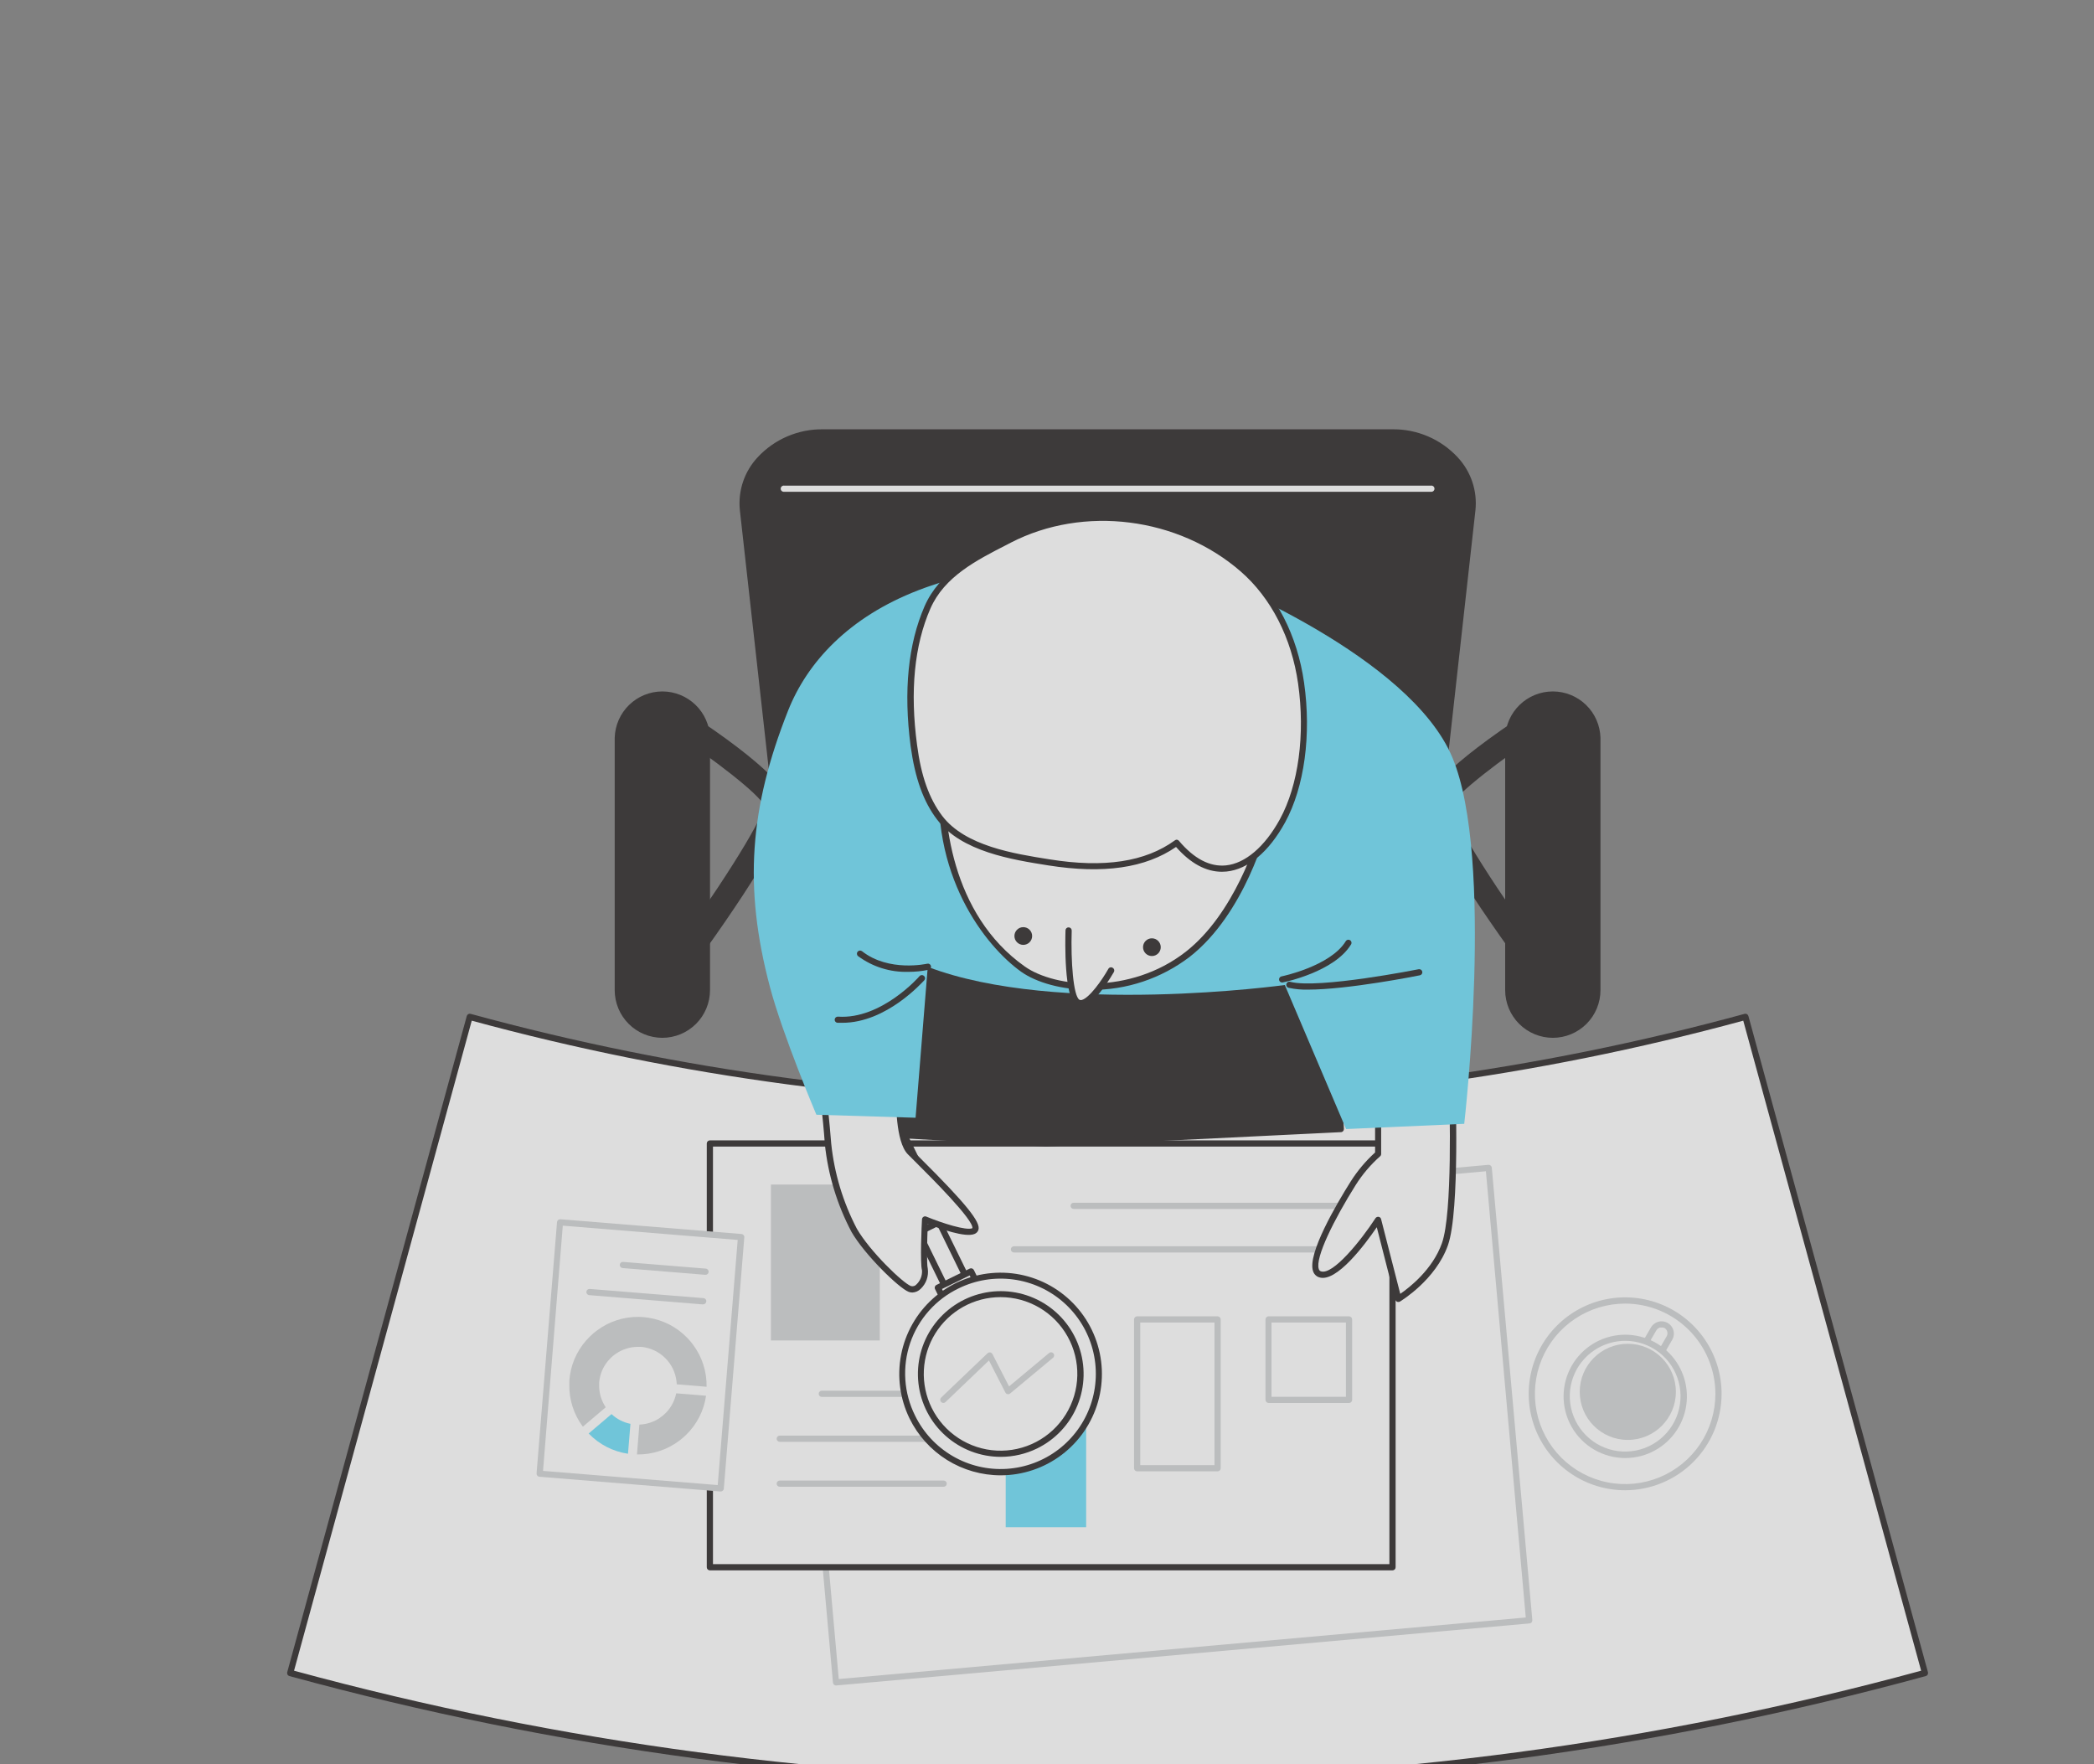<svg width="432" height="364" viewBox="0 0 432 364" fill="none" xmlns="http://www.w3.org/2000/svg">
    <rect x="0" y="0" width="432" height="364" fill="#808080" stroke="none"/>
    <g opacity="0.73">
        <path d="M96.884 209.781C183.028 233.344 273.918 233.344 360.061 209.781C372.4 254.902 384.745 300.03 397.097 345.163C286.703 375.365 170.224 375.365 59.831 345.163C72.212 300.03 84.563 254.902 96.884 209.781Z" fill="white"/>
        <path d="M228.5 368.433C171.479 368.439 114.713 360.819 59.712 345.775C59.63 345.755 59.553 345.718 59.486 345.668C59.419 345.618 59.362 345.555 59.319 345.483C59.239 345.331 59.216 345.156 59.255 344.989L96.299 209.608C96.344 209.444 96.452 209.305 96.599 209.221C96.747 209.137 96.922 209.115 97.085 209.16C183.117 232.677 273.883 232.677 359.915 209.16C360.079 209.115 360.253 209.137 360.401 209.221C360.548 209.305 360.656 209.444 360.701 209.608L397.746 344.989C397.784 345.156 397.761 345.331 397.682 345.483C397.638 345.555 397.582 345.618 397.514 345.668C397.447 345.718 397.37 345.755 397.289 345.775C342.287 360.819 285.521 368.439 228.5 368.433ZM60.662 344.669C170.555 374.585 286.446 374.585 396.338 344.669L359.641 210.567C273.762 233.927 183.202 233.927 97.323 210.567L60.662 344.669Z" fill="#231F20"/>
        <path d="M171.04 346.353L314.62 333.431L306.186 239.718L162.606 252.641L171.04 346.353Z" fill="white"/>
        <path d="M172.472 347.722C172.313 347.72 172.16 347.66 172.044 347.552C171.927 347.443 171.855 347.296 171.841 347.137L163.487 253.8C163.478 253.716 163.487 253.631 163.512 253.551C163.537 253.471 163.579 253.397 163.634 253.333C163.742 253.204 163.896 253.122 164.063 253.105L307.068 240.309C307.235 240.296 307.402 240.349 307.531 240.456C307.661 240.564 307.744 240.717 307.762 240.885L316.125 334.222C316.138 334.394 316.086 334.563 315.979 334.698C315.925 334.762 315.858 334.815 315.782 334.852C315.707 334.89 315.625 334.912 315.54 334.917L172.536 347.713L172.472 347.722ZM164.813 254.321L173.039 346.388L314.773 333.692L306.547 241.634L164.813 254.321Z" fill="#D1D3D4"/>
        <path d="M146.45 323.328L287.28 323.328V235.894L146.45 235.894L146.45 323.328Z" fill="white"/>
        <path d="M287.279 323.967H146.45C146.281 323.967 146.118 323.9 145.998 323.78C145.878 323.66 145.811 323.497 145.811 323.328L145.811 235.903C145.811 235.734 145.878 235.571 145.998 235.451C146.118 235.331 146.281 235.264 146.45 235.264L287.279 235.264C287.449 235.264 287.612 235.331 287.732 235.451C287.852 235.571 287.919 235.734 287.919 235.903V323.328C287.919 323.497 287.852 323.66 287.732 323.78C287.612 323.9 287.449 323.967 287.279 323.967ZM147.09 322.688H286.64V236.543L147.09 236.543L147.09 322.688Z" fill="#231F20"/>
        <path d="M261.715 288.787H278.313V272.189H261.715V288.787Z" fill="white"/>
        <path d="M278.313 289.436H261.715C261.546 289.434 261.385 289.366 261.265 289.246C261.146 289.127 261.078 288.966 261.075 288.797V272.198C261.075 272.029 261.143 271.866 261.263 271.746C261.383 271.626 261.545 271.559 261.715 271.559H278.313C278.483 271.559 278.646 271.626 278.766 271.746C278.886 271.866 278.953 272.029 278.953 272.198V288.824C278.946 288.989 278.875 289.145 278.756 289.259C278.637 289.373 278.478 289.437 278.313 289.436ZM262.318 288.157H277.673V272.838H262.318V288.157Z" fill="#D1D3D4"/>
        <path d="M234.606 302.9H251.204V272.198H234.606V302.9Z" fill="white"/>
        <path d="M251.195 303.539H234.597C234.427 303.539 234.264 303.472 234.144 303.352C234.024 303.232 233.957 303.069 233.957 302.9V272.198C233.957 272.029 234.024 271.866 234.144 271.746C234.264 271.626 234.427 271.559 234.597 271.559H251.195C251.365 271.559 251.527 271.626 251.647 271.746C251.767 271.866 251.835 272.029 251.835 272.198V302.9C251.835 302.984 251.818 303.067 251.786 303.144C251.754 303.222 251.707 303.293 251.647 303.352C251.588 303.411 251.517 303.459 251.44 303.491C251.362 303.523 251.279 303.539 251.195 303.539ZM235.236 302.26H250.555V272.838H235.236V302.26Z" fill="#D1D3D4"/>
        <path d="M207.478 315.065H224.076V272.198H207.478V315.065Z" fill="#6ADEF9"/>
        <path d="M194.627 306.72H160.864C160.694 306.72 160.532 306.653 160.412 306.533C160.292 306.413 160.224 306.25 160.224 306.08C160.224 305.911 160.292 305.748 160.412 305.628C160.532 305.508 160.694 305.441 160.864 305.441H194.682C194.852 305.441 195.015 305.508 195.135 305.628C195.255 305.748 195.322 305.911 195.322 306.08C195.322 306.25 195.255 306.413 195.135 306.533C195.015 306.653 194.852 306.72 194.682 306.72H194.627Z" fill="#D1D3D4"/>
        <path d="M194.627 297.452H160.864C160.694 297.452 160.532 297.385 160.412 297.265C160.292 297.145 160.224 296.982 160.224 296.812C160.224 296.643 160.292 296.48 160.412 296.36C160.532 296.24 160.694 296.173 160.864 296.173H194.682C194.852 296.173 195.015 296.24 195.135 296.36C195.255 296.48 195.322 296.643 195.322 296.812C195.322 296.982 195.255 297.145 195.135 297.265C195.015 297.385 194.852 297.452 194.682 297.452H194.627Z" fill="#D1D3D4"/>
        <path d="M194.627 288.184H169.538C169.454 288.184 169.371 288.168 169.293 288.135C169.216 288.103 169.145 288.056 169.086 287.997C169.026 287.937 168.979 287.867 168.947 287.789C168.915 287.712 168.898 287.628 168.898 287.544C168.898 287.46 168.915 287.377 168.947 287.3C168.979 287.222 169.026 287.151 169.086 287.092C169.145 287.033 169.216 286.985 169.293 286.953C169.371 286.921 169.454 286.905 169.538 286.905H194.627C194.711 286.905 194.795 286.921 194.872 286.953C194.95 286.985 195.02 287.033 195.08 287.092C195.139 287.151 195.186 287.222 195.218 287.3C195.251 287.377 195.267 287.46 195.267 287.544C195.267 287.628 195.251 287.712 195.218 287.789C195.186 287.867 195.139 287.937 195.08 287.997C195.02 288.056 194.95 288.103 194.872 288.135C194.795 288.168 194.711 288.184 194.627 288.184Z" fill="#D1D3D4"/>
        <path d="M277.061 258.388H209.178C209.094 258.388 209.011 258.371 208.933 258.339C208.856 258.307 208.785 258.26 208.726 258.2C208.666 258.141 208.619 258.07 208.587 257.993C208.555 257.915 208.538 257.832 208.538 257.748C208.538 257.664 208.555 257.581 208.587 257.503C208.619 257.426 208.666 257.355 208.726 257.296C208.785 257.236 208.856 257.189 208.933 257.157C209.011 257.125 209.094 257.108 209.178 257.108H277.061C277.231 257.108 277.393 257.176 277.513 257.296C277.633 257.416 277.701 257.578 277.701 257.748C277.701 257.918 277.633 258.08 277.513 258.2C277.393 258.32 277.231 258.388 277.061 258.388Z" fill="#D1D3D4"/>
        <path d="M277.061 249.403H221.499C221.329 249.403 221.167 249.336 221.047 249.216C220.927 249.096 220.859 248.933 220.859 248.763C220.859 248.594 220.927 248.431 221.047 248.311C221.167 248.191 221.329 248.124 221.499 248.124H277.061C277.231 248.124 277.393 248.191 277.513 248.311C277.633 248.431 277.701 248.594 277.701 248.763C277.701 248.933 277.633 249.096 277.513 249.216C277.393 249.336 277.231 249.403 277.061 249.403Z" fill="#D1D3D4"/>
        <path d="M159.045 276.54H181.502V244.376H159.045V276.54Z" fill="#D1D3D4"/>
        <path d="M139.842 201.994C139.368 201.995 138.904 201.864 138.5 201.617C138.096 201.369 137.769 201.014 137.554 200.592C137.34 200.169 137.248 199.695 137.287 199.223C137.326 198.751 137.495 198.299 137.776 197.918C147.136 185.122 157.281 169.529 157.647 166.183C156.623 163.825 146.989 156.404 138.453 150.837C138.155 150.662 137.896 150.428 137.691 150.15C137.486 149.871 137.339 149.555 137.26 149.218C137.181 148.882 137.171 148.533 137.231 148.192C137.29 147.852 137.418 147.527 137.606 147.237C137.795 146.947 138.04 146.699 138.327 146.506C138.614 146.314 138.937 146.182 139.277 146.118C139.616 146.053 139.965 146.059 140.303 146.133C140.64 146.208 140.959 146.35 141.24 146.551C159.347 158.35 162.262 163.423 162.655 165.059C163.816 169.702 152.016 187.132 141.908 200.943C141.671 201.269 141.36 201.534 141.001 201.717C140.642 201.899 140.245 201.994 139.842 201.994Z" fill="#231F20"/>
        <path d="M136.634 213.465H136.643C141.716 213.465 145.829 209.352 145.829 204.279L145.829 152.208C145.829 147.135 141.716 143.023 136.643 143.023H136.634C131.561 143.023 127.448 147.135 127.448 152.208L127.448 204.279C127.448 209.352 131.561 213.465 136.634 213.465Z" fill="#231F20"/>
        <path d="M136.643 214.104C134.038 214.102 131.54 213.066 129.698 211.224C127.856 209.382 126.82 206.884 126.817 204.279L126.817 152.181C126.895 149.626 127.965 147.201 129.8 145.421C131.635 143.642 134.091 142.646 136.647 142.646C139.204 142.646 141.66 143.642 143.495 145.421C145.33 147.201 146.4 149.626 146.478 152.181V204.279C146.473 206.885 145.435 209.383 143.591 211.225C141.748 213.066 139.249 214.102 136.643 214.104ZM136.643 143.672C134.376 143.672 132.203 144.572 130.6 146.175C128.997 147.777 128.097 149.951 128.097 152.218V204.316C128.17 206.535 129.102 208.639 130.698 210.183C132.293 211.728 134.427 212.591 136.647 212.591C138.868 212.591 141.002 211.728 142.597 210.183C144.193 208.639 145.125 206.535 145.198 204.316V152.218C145.196 149.95 144.293 147.777 142.689 146.174C141.085 144.572 138.91 143.672 136.643 143.672Z" fill="#231F20"/>
        <path d="M317.158 201.994C316.755 201.994 316.358 201.899 315.999 201.717C315.64 201.534 315.329 201.269 315.092 200.943C304.983 187.132 293.156 169.702 294.345 165.059C294.747 163.423 297.653 158.35 315.76 146.551C316.04 146.326 316.364 146.162 316.711 146.071C317.059 145.979 317.422 145.962 317.776 146.02C318.131 146.078 318.469 146.21 318.77 146.408C319.07 146.605 319.325 146.864 319.519 147.166C319.712 147.469 319.84 147.809 319.893 148.165C319.947 148.52 319.925 148.883 319.829 149.229C319.733 149.575 319.565 149.897 319.337 150.175C319.108 150.452 318.823 150.678 318.502 150.837C309.983 156.395 300.377 163.798 299.308 166.193C299.682 169.547 309.828 185.149 319.178 197.918C319.457 198.296 319.626 198.744 319.667 199.212C319.708 199.68 319.619 200.15 319.41 200.571C319.202 200.992 318.881 201.348 318.484 201.599C318.087 201.85 317.628 201.987 317.158 201.994Z" fill="#231F20"/>
        <path d="M320.357 143.032H320.348C315.275 143.032 311.162 147.144 311.162 152.218V204.288C311.162 209.361 315.275 213.474 320.348 213.474H320.357C325.43 213.474 329.543 209.361 329.543 204.288V152.218C329.543 147.144 325.43 143.032 320.357 143.032Z" fill="#231F20"/>
        <path d="M320.357 214.104C317.751 214.102 315.252 213.066 313.409 211.225C311.565 209.383 310.527 206.885 310.522 204.279V152.181C310.6 149.626 311.67 147.201 313.505 145.421C315.34 143.642 317.796 142.646 320.352 142.646C322.909 142.646 325.365 143.642 327.2 145.421C329.035 147.201 330.104 149.626 330.182 152.181V204.279C330.18 206.884 329.144 209.382 327.302 211.224C325.46 213.066 322.962 214.102 320.357 214.104ZM320.357 143.672C318.09 143.672 315.915 144.572 314.311 146.174C312.707 147.777 311.804 149.95 311.802 152.218V204.316C311.874 206.535 312.807 208.639 314.403 210.183C315.998 211.728 318.132 212.591 320.352 212.591C322.573 212.591 324.706 211.728 326.302 210.183C327.898 208.639 328.83 206.535 328.903 204.316V152.218C328.903 149.951 328.002 147.777 326.4 146.175C324.797 144.572 322.623 143.672 320.357 143.672Z" fill="#231F20"/>
        <path d="M169.794 89.206L287.206 89.206C297.004 89.206 304.673 96.619 303.722 105.183L295.962 174.729L161.038 174.729L153.278 105.183C152.327 96.619 159.996 89.206 169.794 89.206Z" fill="#231F20"/>
        <path d="M295.962 175.369L161.037 175.369C160.88 175.37 160.727 175.313 160.609 175.208C160.491 175.104 160.416 174.959 160.398 174.802L152.638 105.256C152.433 103.283 152.653 101.289 153.284 99.408C153.914 97.527 154.941 95.803 156.294 94.352C158.017 92.493 160.111 91.017 162.442 90.02C164.772 89.024 167.287 88.528 169.821 88.567L287.206 88.567C289.74 88.528 292.255 89.024 294.585 90.02C296.916 91.017 299.01 92.493 300.733 94.352C302.086 95.803 303.113 97.527 303.743 99.408C304.374 101.289 304.594 103.283 304.389 105.256L296.639 174.802C296.62 174.966 296.54 175.116 296.414 175.221C296.288 175.327 296.126 175.38 295.962 175.369ZM161.604 174.09L295.395 174.09L303.082 105.11C303.269 103.32 303.072 101.51 302.504 99.802C301.937 98.093 301.012 96.525 299.792 95.202C298.188 93.478 296.24 92.11 294.073 91.187C291.906 90.264 289.57 89.808 287.215 89.846L169.794 89.846C167.437 89.806 165.099 90.263 162.931 91.185C160.763 92.108 158.813 93.477 157.208 95.202C155.987 96.525 155.063 98.093 154.495 99.802C153.928 101.51 153.731 103.32 153.917 105.11L161.604 174.09Z" fill="#231F20"/>
        <path d="M295.222 101.454L161.778 101.454C161.688 101.465 161.597 101.456 161.511 101.429C161.424 101.402 161.345 101.357 161.277 101.297C161.209 101.237 161.155 101.164 161.118 101.081C161.081 100.999 161.062 100.909 161.062 100.819C161.062 100.728 161.081 100.639 161.118 100.556C161.155 100.474 161.209 100.4 161.277 100.34C161.345 100.28 161.424 100.235 161.511 100.208C161.597 100.181 161.688 100.173 161.778 100.184L295.222 100.184C295.312 100.173 295.403 100.181 295.489 100.208C295.575 100.235 295.655 100.28 295.723 100.34C295.79 100.4 295.845 100.474 295.882 100.556C295.919 100.639 295.938 100.728 295.938 100.819C295.938 100.909 295.919 100.999 295.882 101.081C295.845 101.164 295.79 101.237 295.723 101.297C295.655 101.357 295.575 101.402 295.489 101.429C295.403 101.456 295.312 101.465 295.222 101.454Z" fill="white"/>
        <path d="M199.672 264.244L195.42 266.326L187.646 250.45C187.386 249.919 187.347 249.306 187.539 248.747C187.731 248.187 188.137 247.727 188.668 247.467L188.914 247.346C189.445 247.086 190.058 247.048 190.618 247.239C191.177 247.431 191.638 247.837 191.898 248.368L199.672 264.244Z" fill="white"/>
        <path d="M195.422 266.961C195.302 266.963 195.184 266.93 195.082 266.867C194.981 266.804 194.899 266.713 194.846 266.605L187.068 250.728C186.736 250.044 186.687 249.256 186.931 248.535C187.053 248.178 187.244 247.85 187.494 247.567C187.743 247.285 188.046 247.055 188.385 246.89L188.631 246.771C189.315 246.436 190.103 246.387 190.823 246.634C191.543 246.881 192.135 247.403 192.47 248.087L200.248 263.963C200.321 264.115 200.331 264.289 200.276 264.448C200.222 264.607 200.106 264.738 199.956 264.813L195.706 266.888C195.618 266.934 195.521 266.959 195.422 266.961ZM189.893 247.767C189.651 247.767 189.414 247.824 189.198 247.932L188.951 248.05C188.763 248.141 188.595 248.269 188.456 248.426C188.318 248.583 188.213 248.766 188.147 248.964C188.011 249.36 188.037 249.794 188.22 250.171L195.715 265.471L198.813 263.954L191.318 248.608C191.182 248.349 190.977 248.132 190.725 247.982C190.474 247.832 190.185 247.755 189.893 247.758V247.767Z" fill="#231F20"/>
        <path d="M201.063 281.149L207.926 277.789L200.321 262.258L193.458 265.619L201.063 281.149Z" fill="white"/>
        <path d="M201.08 281.795C201.013 281.808 200.945 281.808 200.879 281.795C200.719 281.739 200.585 281.625 200.504 281.475L192.9 265.937C192.862 265.861 192.841 265.779 192.836 265.694C192.831 265.609 192.843 265.525 192.871 265.445C192.899 265.365 192.943 265.291 192.999 265.228C193.056 265.166 193.125 265.114 193.201 265.078L200.056 261.715C200.209 261.642 200.385 261.631 200.545 261.686C200.706 261.741 200.839 261.856 200.915 262.007L208.52 277.545C208.593 277.698 208.603 277.874 208.549 278.034C208.494 278.195 208.379 278.328 208.227 278.404L201.363 281.768C201.271 281.795 201.175 281.804 201.08 281.795ZM194.335 265.919L201.372 280.296L207.085 277.5L200.047 263.122L194.335 265.919Z" fill="#231F20"/>
        <path d="M190.612 253.678L192.631 252.689C193.969 252.034 194.522 250.419 193.867 249.081L183.018 226.926C182.363 225.589 180.748 225.036 179.411 225.69L177.391 226.679C176.054 227.334 175.501 228.949 176.156 230.287L187.004 252.442C187.659 253.779 189.274 254.333 190.612 253.678Z" fill="white"/>
        <path d="M189.426 254.595C189.059 254.593 188.695 254.531 188.348 254.412C187.932 254.272 187.548 254.05 187.218 253.759C186.889 253.469 186.62 253.116 186.429 252.721L175.579 230.566C175.385 230.173 175.27 229.746 175.241 229.308C175.212 228.871 175.271 228.432 175.413 228.017C175.555 227.603 175.777 227.22 176.068 226.892C176.358 226.564 176.711 226.296 177.106 226.105L179.126 225.109C179.921 224.721 180.837 224.665 181.674 224.953C182.51 225.241 183.198 225.85 183.586 226.645L194.444 248.8C194.832 249.595 194.888 250.512 194.6 251.348C194.312 252.184 193.704 252.872 192.909 253.26L190.898 254.257C190.438 254.476 189.936 254.592 189.426 254.595ZM180.588 226.051C180.272 226.052 179.96 226.124 179.674 226.261L177.663 227.248C177.42 227.367 177.202 227.534 177.024 227.738C176.845 227.942 176.708 228.179 176.621 228.436C176.533 228.69 176.497 228.959 176.514 229.228C176.531 229.496 176.602 229.758 176.722 229.999L187.571 252.163C187.689 252.407 187.854 252.624 188.056 252.803C188.258 252.982 188.494 253.119 188.75 253.205C189.267 253.379 189.832 253.343 190.322 253.105L192.342 252.118C192.823 251.871 193.188 251.446 193.359 250.933C193.529 250.421 193.493 249.862 193.256 249.376L182.407 227.211C182.239 226.87 181.98 226.582 181.659 226.377C181.339 226.173 180.968 226.06 180.588 226.051Z" fill="#231F20"/>
        <path d="M206.436 303.722C217.637 303.722 226.718 294.642 226.718 283.441C226.718 272.239 217.637 263.159 206.436 263.159C195.235 263.159 186.154 272.239 186.154 283.441C186.154 294.642 195.235 303.722 206.436 303.722Z" fill="white"/>
        <path d="M206.454 304.362C202.536 304.363 198.696 303.265 195.37 301.192C192.045 299.119 189.368 296.154 187.644 292.635C185.652 288.558 185.041 283.942 185.903 279.487C186.766 275.031 189.055 270.977 192.425 267.937C195.795 264.897 200.063 263.037 204.584 262.637C209.104 262.237 213.633 263.319 217.484 265.72C221.335 268.121 224.301 271.711 225.932 275.946C227.563 280.181 227.771 284.832 226.526 289.196C225.28 293.56 222.648 297.401 219.027 300.137C215.406 302.873 210.993 304.356 206.454 304.362ZM188.796 292.069C190.505 295.557 193.211 298.459 196.57 300.41C199.929 302.361 203.791 303.271 207.667 303.027C211.544 302.783 215.261 301.395 218.349 299.039C221.437 296.682 223.757 293.463 225.015 289.789C226.274 286.114 226.415 282.148 225.42 278.394C224.425 274.639 222.339 271.263 219.426 268.694C216.513 266.124 212.904 264.476 209.054 263.958C205.204 263.44 201.288 264.075 197.799 265.782C195.465 266.898 193.377 268.469 191.657 270.401C189.938 272.333 188.62 274.589 187.782 277.036C186.944 279.484 186.602 282.074 186.776 284.655C186.95 287.236 187.637 289.756 188.796 292.069Z" fill="#231F20"/>
        <path d="M206.436 299.92C215.537 299.92 222.915 292.542 222.915 283.441C222.915 274.339 215.537 266.961 206.436 266.961C197.335 266.961 189.957 274.339 189.957 283.441C189.957 292.542 197.335 299.92 206.436 299.92Z" fill="white"/>
        <path d="M206.463 300.551C202.266 300.551 198.215 299.007 195.083 296.213C191.951 293.419 189.956 289.57 189.479 285.399C189.003 281.229 190.078 277.029 192.499 273.6C194.92 270.172 198.518 267.753 202.607 266.807C206.696 265.861 210.991 266.452 214.672 268.469C218.354 270.485 221.164 273.786 222.568 277.742C223.972 281.698 223.871 286.032 222.285 289.918C220.699 293.804 217.738 296.971 213.967 298.814C211.63 299.955 209.064 300.549 206.463 300.551ZM206.408 267.601C203.716 267.603 201.069 268.29 198.716 269.599C196.364 270.908 194.384 272.795 192.963 275.082C191.542 277.369 190.728 279.981 190.597 282.67C190.466 285.359 191.022 288.037 192.214 290.451C193.464 292.984 195.369 295.136 197.731 296.685C200.093 298.235 202.826 299.124 205.647 299.261C208.468 299.399 211.275 298.779 213.776 297.467C216.277 296.155 218.382 294.198 219.873 291.799C221.363 289.399 222.185 286.645 222.253 283.821C222.321 280.998 221.632 278.207 220.259 275.739C218.886 273.271 216.877 271.215 214.442 269.784C212.007 268.353 209.233 267.599 206.408 267.601Z" fill="#231F20"/>
        <path d="M216.865 279.62L207.999 286.987L204.206 279.62L194.627 288.797" fill="white"/>
        <path d="M194.627 289.436C194.451 289.432 194.284 289.36 194.161 289.235C194.04 289.114 193.973 288.949 193.973 288.778C193.973 288.607 194.04 288.443 194.161 288.321L203.73 279.181C203.802 279.112 203.889 279.059 203.984 279.029C204.079 278.999 204.18 278.992 204.279 279.008C204.377 279.026 204.47 279.065 204.55 279.124C204.631 279.182 204.697 279.258 204.745 279.346L208.172 286.018L216.398 279.154C216.462 279.095 216.537 279.049 216.618 279.02C216.7 278.99 216.787 278.978 216.873 278.983C216.96 278.988 217.045 279.011 217.122 279.05C217.2 279.089 217.269 279.144 217.324 279.21C217.38 279.276 217.422 279.353 217.447 279.437C217.472 279.52 217.48 279.607 217.471 279.693C217.461 279.779 217.434 279.863 217.391 279.938C217.348 280.014 217.29 280.079 217.221 280.132L208.392 287.48C208.32 287.542 208.235 287.587 208.143 287.61C208.051 287.634 207.955 287.637 207.862 287.618C207.767 287.598 207.677 287.558 207.599 287.499C207.522 287.441 207.458 287.366 207.414 287.279L204.023 280.671L195.057 289.254C194.942 289.367 194.788 289.433 194.627 289.436Z" fill="#D1D3D4"/>
        <path d="M111.342 304.012L148.701 307.057L152.927 255.214L115.568 252.168L111.342 304.012Z" fill="white"/>
        <path d="M148.69 307.698H148.635L111.28 304.654C111.196 304.647 111.116 304.623 111.042 304.583C110.968 304.544 110.903 304.491 110.85 304.426C110.74 304.296 110.684 304.129 110.695 303.96L114.917 252.118C114.936 251.95 115.018 251.795 115.148 251.686C115.277 251.577 115.443 251.522 115.612 251.533L152.967 254.576C153.052 254.583 153.134 254.607 153.21 254.646C153.285 254.685 153.352 254.739 153.406 254.805C153.461 254.868 153.502 254.943 153.527 255.023C153.553 255.103 153.561 255.187 153.552 255.271L149.329 307.104C149.316 307.265 149.243 307.415 149.124 307.525C149.006 307.635 148.851 307.696 148.69 307.698ZM112.029 303.448L148.068 306.373L152.19 255.801L116.105 252.858L112.029 303.448Z" fill="#D1D3D4"/>
        <path d="M140.089 297.26C140.581 296.889 141.051 296.489 141.496 296.063C143.747 293.894 145.213 291.039 145.664 287.947L139.504 287.444C139.208 288.906 138.512 290.257 137.493 291.347C137.069 291.796 136.597 292.198 136.085 292.544C134.846 293.375 133.4 293.843 131.908 293.897L131.406 300.057C134.529 300.108 137.582 299.125 140.089 297.26Z" fill="#D1D3D4"/>
        <path d="M117.449 285.643C117.395 288.767 118.379 291.821 120.246 294.326L124.962 290.323C124.131 289.084 123.663 287.637 123.609 286.146C123.592 285.842 123.592 285.536 123.609 285.232C123.633 284.925 123.676 284.62 123.737 284.318C124.021 282.852 124.719 281.497 125.748 280.415C126.165 279.958 126.638 279.556 127.156 279.218C128.394 278.384 129.841 277.916 131.333 277.865C131.634 277.865 131.945 277.865 132.247 277.865C132.548 277.865 132.868 277.938 133.161 277.993C134.933 278.351 136.533 279.295 137.703 280.672C138.874 282.05 139.547 283.782 139.614 285.588L145.774 286.091C145.83 282.967 144.846 279.912 142.977 277.408C142.611 276.912 142.211 276.442 141.78 276.001C139.611 273.75 136.756 272.284 133.663 271.833C133.362 271.787 133.06 271.75 132.749 271.723L131.835 271.677C128.71 271.622 125.655 272.609 123.152 274.483C122.655 274.848 122.184 275.248 121.745 275.681C119.489 277.847 118.019 280.702 117.568 283.797C117.568 284.099 117.486 284.4 117.467 284.711C117.449 285.022 117.449 285.342 117.449 285.643Z" fill="#D1D3D4"/>
        <path d="M121.443 295.734C123.611 297.987 126.466 299.456 129.559 299.911L130.062 293.741C128.599 293.448 127.248 292.751 126.159 291.731L121.443 295.734Z" fill="#6ADEF9"/>
        <path d="M145.033 269.1H144.979L121.562 267.19C121.478 267.183 121.396 267.16 121.321 267.122C121.246 267.083 121.179 267.031 121.124 266.967C121.014 266.837 120.959 266.669 120.972 266.5C120.986 266.33 121.066 266.172 121.195 266.062C121.325 265.951 121.493 265.897 121.663 265.91L145.079 267.802C145.249 267.802 145.412 267.869 145.532 267.989C145.652 268.109 145.719 268.272 145.719 268.442C145.719 268.611 145.652 268.774 145.532 268.894C145.412 269.014 145.249 269.082 145.079 269.082L145.033 269.1Z" fill="#D1D3D4"/>
        <path d="M145.527 262.994H145.472L128.454 261.605C128.37 261.598 128.288 261.575 128.213 261.536C128.138 261.497 128.071 261.444 128.017 261.38C127.962 261.315 127.921 261.24 127.896 261.16C127.87 261.079 127.861 260.994 127.869 260.91C127.874 260.827 127.897 260.746 127.935 260.671C127.973 260.597 128.025 260.531 128.089 260.477C128.153 260.423 128.227 260.383 128.307 260.358C128.387 260.334 128.471 260.326 128.554 260.335L145.582 261.715C145.752 261.722 145.912 261.796 146.026 261.922C146.141 262.047 146.202 262.212 146.194 262.382C146.187 262.552 146.113 262.711 145.988 262.826C145.863 262.941 145.697 263.002 145.527 262.994Z" fill="#D1D3D4"/>
        <path d="M335.283 306.793C345.913 306.793 354.531 298.175 354.531 287.544C354.531 276.914 345.913 268.296 335.283 268.296C324.652 268.296 316.034 276.914 316.034 287.544C316.034 298.175 324.652 306.793 335.283 306.793Z" fill="white"/>
        <path d="M335.283 307.442C331.347 307.444 327.499 306.279 324.226 304.093C320.952 301.908 318.4 298.801 316.893 295.165C315.386 291.53 314.99 287.529 315.757 283.668C316.524 279.808 318.418 276.261 321.2 273.478C323.983 270.694 327.528 268.798 331.388 268.03C335.248 267.261 339.25 267.655 342.886 269.16C346.522 270.666 349.631 273.216 351.817 276.489C354.004 279.761 355.171 283.609 355.171 287.544C355.166 292.819 353.07 297.875 349.341 301.606C345.613 305.336 340.557 307.435 335.283 307.442ZM335.283 268.935C331.6 268.934 327.999 270.024 324.936 272.069C321.872 274.114 319.485 277.022 318.074 280.424C316.664 283.827 316.295 287.571 317.013 291.184C317.731 294.796 319.504 298.114 322.108 300.719C324.713 303.323 328.031 305.096 331.644 305.814C335.256 306.533 339 306.163 342.403 304.753C345.805 303.342 348.713 300.955 350.758 297.892C352.803 294.828 353.894 291.227 353.892 287.544C353.884 282.611 351.922 277.882 348.433 274.394C344.945 270.906 340.216 268.943 335.283 268.935Z" fill="#D1D3D4"/>
        <path d="M339.515 280.763L339.523 280.768C340.427 281.292 341.584 280.984 342.109 280.08L344.429 276.08C344.954 275.176 344.646 274.019 343.742 273.494L343.734 273.49C342.831 272.965 341.673 273.273 341.148 274.177L338.828 278.177C338.303 279.081 338.611 280.239 339.515 280.763Z" fill="white"/>
        <path d="M340.465 281.658C340.02 281.655 339.584 281.536 339.2 281.312C338.816 281.088 338.498 280.767 338.277 280.381C338.055 279.995 337.939 279.558 337.94 279.113C337.941 278.669 338.058 278.232 338.281 277.847L340.593 273.853C340.934 273.273 341.488 272.849 342.138 272.674C342.622 272.546 343.133 272.565 343.607 272.727C344.081 272.889 344.496 273.188 344.801 273.585C345.106 273.982 345.286 274.461 345.32 274.961C345.353 275.461 345.238 275.959 344.989 276.394L342.668 280.397C342.442 280.781 342.12 281.099 341.734 281.32C341.348 281.541 340.91 281.658 340.465 281.658ZM342.796 273.871C342.687 273.857 342.576 273.857 342.467 273.871C342.146 273.958 341.873 274.168 341.708 274.456L339.387 278.459C339.305 278.595 339.252 278.746 339.23 278.903C339.208 279.06 339.218 279.22 339.259 279.373C339.3 279.533 339.373 279.682 339.473 279.813C339.574 279.943 339.7 280.052 339.844 280.132C339.98 280.213 340.131 280.265 340.288 280.287C340.445 280.309 340.604 280.3 340.758 280.26C340.917 280.219 341.067 280.147 341.199 280.048C341.331 279.95 341.442 279.826 341.525 279.684L343.838 275.681C344.004 275.392 344.049 275.049 343.964 274.727C343.878 274.405 343.668 274.13 343.381 273.962C343.196 273.885 342.995 273.854 342.796 273.871Z" fill="#D1D3D4"/>
        <path d="M335.283 300.148C341.956 300.148 347.366 294.739 347.366 288.065C347.366 281.392 341.956 275.982 335.283 275.982C328.609 275.982 323.199 281.392 323.199 288.065C323.199 294.739 328.609 300.148 335.283 300.148Z" fill="white"/>
        <path d="M335.264 300.797C333.03 300.792 330.836 300.199 328.904 299.077C326.972 297.955 325.369 296.343 324.257 294.405C323.145 292.467 322.564 290.27 322.571 288.036C322.577 285.801 323.173 283.608 324.296 281.677C325.348 279.869 326.829 278.349 328.608 277.25C330.387 276.151 332.41 275.508 334.496 275.377C336.583 275.246 338.67 275.632 340.573 276.499C342.476 277.367 344.135 278.69 345.404 280.352C346.673 282.014 347.513 283.963 347.85 286.027C348.187 288.09 348.01 290.205 347.334 292.184C346.659 294.163 345.506 295.945 343.978 297.373C342.45 298.8 340.593 299.829 338.573 300.368C337.493 300.651 336.381 300.796 335.264 300.797ZM335.264 276.613C333.263 276.623 331.298 277.155 329.565 278.157C327.832 279.159 326.391 280.596 325.384 282.325C324.127 284.503 323.623 287.034 323.951 289.526C324.278 292.019 325.419 294.334 327.196 296.113C328.972 297.891 331.286 299.034 333.779 299.364C336.271 299.694 338.803 299.193 340.981 297.938C343.16 296.683 344.863 294.745 345.828 292.423C346.793 290.102 346.965 287.527 346.318 285.097C345.671 282.668 344.241 280.52 342.249 278.986C340.257 277.452 337.815 276.618 335.301 276.613H335.264Z" fill="#D1D3D4"/>
        <path d="M335.822 297.059C341.299 297.059 345.739 292.619 345.739 287.142C345.739 281.665 341.299 277.225 335.822 277.225C330.345 277.225 325.905 281.665 325.905 287.142C325.905 292.619 330.345 297.059 335.822 297.059Z" fill="#D1D3D4"/>
        <path d="M274.264 190.112L276.576 232.905L215.777 235.885L177.718 233.673C177.718 233.673 184.847 191.52 188.823 188.284C192.799 185.048 274.264 190.112 274.264 190.112Z" fill="#231F20"/>
        <path d="M215.813 236.534L177.681 234.331C177.592 234.329 177.505 234.306 177.426 234.265C177.347 234.223 177.278 234.165 177.224 234.094C177.168 234.024 177.126 233.944 177.102 233.857C177.079 233.77 177.074 233.68 177.087 233.591C177.828 229.249 184.399 191.099 188.421 187.8C192.443 184.5 265.937 188.97 274.337 189.49C274.494 189.499 274.642 189.566 274.754 189.677C274.865 189.788 274.931 189.937 274.94 190.094L277.253 232.896C277.26 233.064 277.201 233.229 277.088 233.353C277.032 233.418 276.963 233.469 276.886 233.506C276.809 233.542 276.725 233.562 276.64 233.564L215.813 236.534ZM178.467 233.07L215.823 235.236L275.9 232.293L273.651 190.706C241.003 188.686 191.995 186.52 189.225 188.768C186.456 191.017 181.347 216.243 178.467 233.07Z" fill="#231F20"/>
        <path d="M185.542 224.14C185.542 224.14 185.012 234.898 187.708 237.64C190.404 240.382 201.966 251.423 201.272 253.516C200.577 255.609 190.825 251.569 190.825 251.569C190.825 251.569 190.413 260.481 190.825 261.87C191.236 263.259 189.609 266.605 187.708 265.91C185.807 265.215 178.851 258.388 176.21 253.79C173.304 248.245 171.483 242.196 170.845 235.967C170.497 230.822 169.529 222.742 169.529 222.742L185.542 224.14Z" fill="white"/>
        <path d="M188.229 266.65C187.977 266.648 187.727 266.605 187.489 266.522C185.469 265.773 178.349 258.817 175.652 254.119C172.688 248.492 170.826 242.349 170.168 236.022C169.83 230.95 168.861 222.906 168.852 222.824C168.844 222.73 168.856 222.635 168.885 222.546C168.915 222.456 168.963 222.374 169.026 222.303C169.094 222.236 169.176 222.183 169.266 222.15C169.355 222.117 169.451 222.104 169.547 222.111L185.56 223.51C185.724 223.524 185.876 223.601 185.984 223.726C186.092 223.851 186.146 224.012 186.136 224.177C185.999 227.083 186.081 235.09 188.138 237.21C188.549 237.64 189.18 238.262 189.966 239.038C199.27 248.306 202.387 252.154 201.848 253.736C201.787 253.917 201.687 254.084 201.557 254.224C201.426 254.365 201.266 254.475 201.089 254.549C199.206 255.408 193.777 253.434 191.401 252.52C191.264 255.947 191.154 260.846 191.401 261.706C191.51 262.469 191.434 263.248 191.18 263.977C190.925 264.705 190.5 265.362 189.938 265.892C189.484 266.35 188.874 266.62 188.229 266.65ZM170.251 223.455C170.507 225.612 171.165 231.763 171.485 235.94C172.124 242.067 173.917 248.018 176.768 253.48C179.455 258.159 186.282 264.713 187.928 265.316C188.137 265.376 188.359 265.373 188.567 265.308C188.775 265.243 188.959 265.119 189.097 264.95C189.483 264.58 189.783 264.129 189.976 263.63C190.168 263.131 190.249 262.596 190.213 262.062C189.783 260.609 190.149 252.465 190.213 251.542C190.217 251.441 190.246 251.342 190.297 251.255C190.348 251.167 190.419 251.093 190.505 251.039C190.59 250.981 190.688 250.945 190.79 250.936C190.893 250.926 190.996 250.943 191.09 250.984C194.307 252.319 199.371 253.937 200.605 253.379C200.925 251.716 192.022 242.85 189.097 239.934L187.269 238.106C184.747 235.501 184.811 227.23 184.893 224.734L170.251 223.455Z" fill="#231F20"/>
        <path d="M284.3 226.608V238.088C282.305 239.853 280.572 241.893 279.154 244.148C276.787 247.904 268.497 261.696 272.326 262.949C276.156 264.201 284.3 251.67 284.3 251.67L288.477 267.957C288.477 267.957 295.578 263.78 298.083 256.679C300.587 249.577 299.545 222.861 299.545 222.861L284.3 226.608Z" fill="white"/>
        <path d="M288.477 268.597C288.392 268.6 288.308 268.584 288.23 268.551C288.14 268.511 288.06 268.452 287.995 268.378C287.93 268.304 287.883 268.216 287.855 268.122L284.035 253.178C281.649 256.679 275.699 264.685 272.153 263.515C271.86 263.423 271.594 263.262 271.376 263.045C271.158 262.829 270.995 262.564 270.9 262.272C269.612 258.708 275.882 248.151 278.633 243.773C280.038 241.549 281.739 239.526 283.687 237.759V226.608C283.685 226.465 283.732 226.325 283.82 226.212C283.909 226.099 284.032 226.02 284.172 225.987L299.426 222.221C299.519 222.2 299.615 222.199 299.708 222.217C299.801 222.236 299.889 222.275 299.966 222.331C300.04 222.388 300.101 222.461 300.144 222.545C300.187 222.629 300.21 222.721 300.212 222.815C300.258 223.921 301.236 249.76 298.713 256.898C296.191 264.036 289.098 268.332 288.824 268.515C288.718 268.573 288.598 268.601 288.477 268.597ZM284.3 251.03H284.409C284.531 251.048 284.645 251.102 284.736 251.185C284.827 251.268 284.892 251.377 284.921 251.496L288.879 266.925C290.707 265.663 295.551 261.934 297.48 256.459C299.682 250.226 299.079 228.125 298.933 223.647L284.939 227.092V238.06C284.941 238.155 284.921 238.248 284.881 238.333C284.842 238.419 284.783 238.494 284.711 238.554C282.767 240.275 281.078 242.263 279.693 244.458C275.297 251.441 271.239 259.53 272.079 261.824C272.108 261.933 272.165 262.032 272.243 262.112C272.322 262.192 272.42 262.25 272.527 262.281C274.986 263.095 280.753 255.947 283.77 251.313C283.828 251.226 283.907 251.155 283.999 251.106C284.092 251.056 284.195 251.03 284.3 251.03Z" fill="#231F20"/>
        <path d="M250.747 119.478C250.747 119.478 290.844 135.354 299.618 156.239C308.393 177.124 302.077 231.845 302.077 231.845L277.701 232.924L265.06 203.21C265.06 203.21 218.135 209.681 191.401 199.462L188.887 230.593L168.423 229.972C168.423 229.972 161.467 213.574 158.817 203.53C153.387 182.983 154.64 166.677 162.573 146.633C170.507 126.589 196.857 109.451 250.747 119.478Z" fill="#6ADEF9"/>
        <path d="M260.91 170.159C260.91 170.159 256.45 187.982 245.034 196.894C233.618 205.805 217.742 204.699 211.061 199.965C204.379 195.23 192.123 181.027 194.609 158.186C197.095 135.345 260.91 170.159 260.91 170.159Z" fill="white"/>
        <path d="M225.018 204.215C219.068 204.215 213.812 202.698 210.686 200.486C203.374 195.276 191.538 180.488 193.997 158.122C194.077 156.687 194.532 155.298 195.316 154.094C196.1 152.89 197.186 151.912 198.466 151.258C213.191 143.571 259.265 168.532 261.212 169.602C261.336 169.67 261.434 169.776 261.491 169.905C261.549 170.033 261.563 170.177 261.532 170.315C261.349 171.055 256.889 188.458 245.427 197.406C239.568 201.877 232.388 204.273 225.018 204.215ZM205.824 151.048C203.492 150.952 201.17 151.413 199.051 152.391C197.957 152.948 197.03 153.784 196.364 154.814C195.698 155.845 195.316 157.033 195.258 158.259C194.134 168.505 196.272 188.704 211.417 199.389C217.697 203.84 233.143 205.321 244.632 196.345C254.686 188.485 259.338 173.322 260.17 170.443C255.92 168.24 223.208 151.048 205.833 151.048H205.824Z" fill="#231F20"/>
        <path d="M242.722 173.87C235.126 179.354 225.228 179.299 216.353 177.901C208.812 176.704 198.731 175.159 193.85 168.761C190.615 164.52 189.216 159.155 188.522 153.863C187.297 144.485 187.516 134.148 191.355 125.364C194.435 118.308 201.619 114.853 208.246 111.444C223.637 103.529 243.398 106.161 256.395 117.486C263.177 123.381 267.171 132.11 268.433 140.966C269.721 150.061 269.036 161.257 264.585 169.392C259.485 178.678 250.984 183.714 242.722 173.87Z" fill="white"/>
        <path d="M252.099 179.848C248.8 179.848 245.619 178.129 242.621 174.729C236.278 179.089 227.641 180.332 216.252 178.532C208.712 177.334 198.384 175.707 193.347 169.108C190.487 165.379 188.777 160.544 187.863 153.908C186.374 142.547 187.342 132.886 190.742 125.072C193.795 118.089 200.577 114.606 207.14 111.243L207.926 110.841C223.409 102.88 243.499 105.357 256.788 116.965C263.305 122.641 267.656 131.113 269.036 140.838C270.571 151.614 269.1 162.381 265.124 169.657C261.779 175.753 257.483 179.354 253.022 179.802C252.73 179.83 252.41 179.848 252.099 179.848ZM242.722 173.23C242.815 173.231 242.908 173.252 242.993 173.291C243.078 173.331 243.154 173.388 243.215 173.459C246.332 177.161 249.613 178.87 252.922 178.532C256.898 178.129 260.938 174.675 264.027 169.044C267.884 162.007 269.292 151.523 267.802 141.012C266.458 131.616 262.263 123.39 255.975 117.906C243.069 106.673 223.564 104.196 208.538 111.947L207.752 112.358C201.354 115.621 194.81 118.994 191.94 125.556C188.64 133.106 187.699 142.584 189.198 153.717C190.03 160.115 191.684 164.758 194.398 168.341C199.124 174.528 209.16 176.119 216.49 177.279C227.814 179.107 236.287 177.791 242.383 173.368C242.481 173.291 242.598 173.243 242.722 173.23Z" fill="#231F20"/>
        <path d="M220.457 191.94C220.457 191.94 220.036 205.303 222.34 206.765C224.643 208.227 229.231 200.184 229.231 200.184" fill="white"/>
        <path d="M222.961 207.606C222.618 207.604 222.282 207.506 221.992 207.323C219.515 205.741 219.744 194.225 219.817 191.931C219.818 191.847 219.836 191.764 219.87 191.687C219.904 191.61 219.954 191.541 220.015 191.484C220.077 191.427 220.149 191.383 220.228 191.354C220.307 191.326 220.391 191.314 220.475 191.318C220.559 191.321 220.642 191.34 220.719 191.374C220.795 191.408 220.864 191.458 220.922 191.519C220.98 191.58 221.025 191.652 221.055 191.73C221.085 191.809 221.099 191.893 221.097 191.977C220.895 198.375 221.435 205.449 222.678 206.244C222.75 206.286 222.831 206.312 222.914 206.322C222.998 206.331 223.082 206.323 223.162 206.299C224.734 205.906 227.376 202.159 228.646 199.901C228.687 199.821 228.744 199.751 228.813 199.695C228.883 199.639 228.963 199.599 229.05 199.576C229.136 199.554 229.226 199.55 229.314 199.565C229.402 199.58 229.486 199.614 229.56 199.663C229.706 199.748 229.813 199.886 229.858 200.049C229.902 200.211 229.881 200.385 229.798 200.532C229.423 201.181 226.087 206.93 223.482 207.542C223.312 207.586 223.137 207.607 222.961 207.606Z" fill="#231F20"/>
        <path d="M237.64 197.232C238.65 197.232 239.468 196.414 239.468 195.404C239.468 194.394 238.65 193.576 237.64 193.576C236.63 193.576 235.812 194.394 235.812 195.404C235.812 196.414 236.63 197.232 237.64 197.232Z" fill="#231F20"/>
        <path d="M211.107 194.929C212.116 194.929 212.935 194.11 212.935 193.101C212.935 192.091 212.116 191.273 211.107 191.273C210.097 191.273 209.279 192.091 209.279 193.101C209.279 194.11 210.097 194.929 211.107 194.929Z" fill="#231F20"/>
        <path d="M264.502 202.689C264.355 202.689 264.213 202.638 264.099 202.545C263.986 202.451 263.909 202.321 263.881 202.177C263.849 202.011 263.883 201.839 263.978 201.698C264.072 201.558 264.218 201.46 264.384 201.427C264.484 201.427 274.438 199.325 277.609 194.216C277.649 194.138 277.705 194.068 277.774 194.013C277.842 193.957 277.921 193.916 278.006 193.892C278.091 193.869 278.179 193.863 278.267 193.875C278.354 193.887 278.438 193.917 278.513 193.963C278.588 194.009 278.652 194.07 278.703 194.143C278.753 194.215 278.788 194.297 278.805 194.383C278.823 194.469 278.822 194.558 278.803 194.644C278.785 194.73 278.748 194.812 278.697 194.883C275.251 200.477 265.069 202.597 264.63 202.68L264.502 202.689Z" fill="#231F20"/>
        <path d="M187.37 200.495C183.66 200.601 180.021 199.462 177.033 197.259C176.965 197.207 176.909 197.141 176.867 197.067C176.825 196.992 176.798 196.91 176.788 196.825C176.777 196.74 176.784 196.654 176.807 196.572C176.831 196.49 176.87 196.413 176.923 196.345C177.031 196.211 177.187 196.125 177.357 196.104C177.528 196.084 177.7 196.131 177.837 196.236C183.376 200.596 191.209 198.832 191.291 198.813C191.457 198.775 191.632 198.803 191.776 198.893C191.921 198.983 192.024 199.127 192.063 199.293C192.102 199.459 192.073 199.634 191.983 199.779C191.893 199.924 191.749 200.027 191.583 200.065C190.198 200.356 188.786 200.5 187.37 200.495Z" fill="#231F20"/>
        <path d="M173.77 211.006C173.45 211.006 173.121 211.006 172.792 211.006C172.708 211.001 172.626 210.98 172.551 210.943C172.475 210.907 172.408 210.856 172.353 210.793C172.297 210.73 172.255 210.656 172.228 210.577C172.202 210.497 172.191 210.413 172.198 210.33C172.203 210.246 172.226 210.163 172.263 210.088C172.301 210.013 172.353 209.945 172.417 209.89C172.48 209.835 172.554 209.793 172.634 209.766C172.714 209.74 172.799 209.729 172.883 209.736C181.84 210.348 189.609 201.51 189.691 201.391C189.747 201.326 189.814 201.272 189.891 201.234C189.967 201.195 190.05 201.172 190.135 201.166C190.22 201.16 190.306 201.171 190.386 201.199C190.467 201.226 190.542 201.27 190.605 201.327C190.672 201.381 190.728 201.447 190.768 201.523C190.808 201.599 190.832 201.682 190.839 201.768C190.846 201.854 190.835 201.94 190.808 202.021C190.78 202.102 190.736 202.177 190.679 202.241C190.331 202.561 182.937 211.006 173.77 211.006Z" fill="#231F20"/>
        <path d="M269.877 204.16C268.541 204.2 267.206 204.077 265.901 203.795C265.813 203.78 265.73 203.747 265.656 203.699C265.581 203.65 265.518 203.586 265.47 203.512C265.421 203.437 265.389 203.354 265.375 203.266C265.361 203.179 265.365 203.089 265.387 203.003C265.409 202.917 265.449 202.837 265.504 202.767C265.559 202.697 265.628 202.64 265.707 202.598C265.785 202.557 265.871 202.532 265.96 202.526C266.048 202.519 266.137 202.531 266.221 202.561C272.034 204.051 292.462 199.992 292.672 199.956C292.838 199.924 293.01 199.958 293.15 200.052C293.291 200.147 293.388 200.293 293.421 200.458C293.439 200.541 293.439 200.626 293.423 200.708C293.407 200.791 293.375 200.869 293.328 200.939C293.281 201.009 293.221 201.069 293.15 201.115C293.08 201.161 293.001 201.193 292.919 201.208C292.206 201.354 278.057 204.16 269.877 204.16Z" fill="#231F20"/>
    </g>
</svg>
